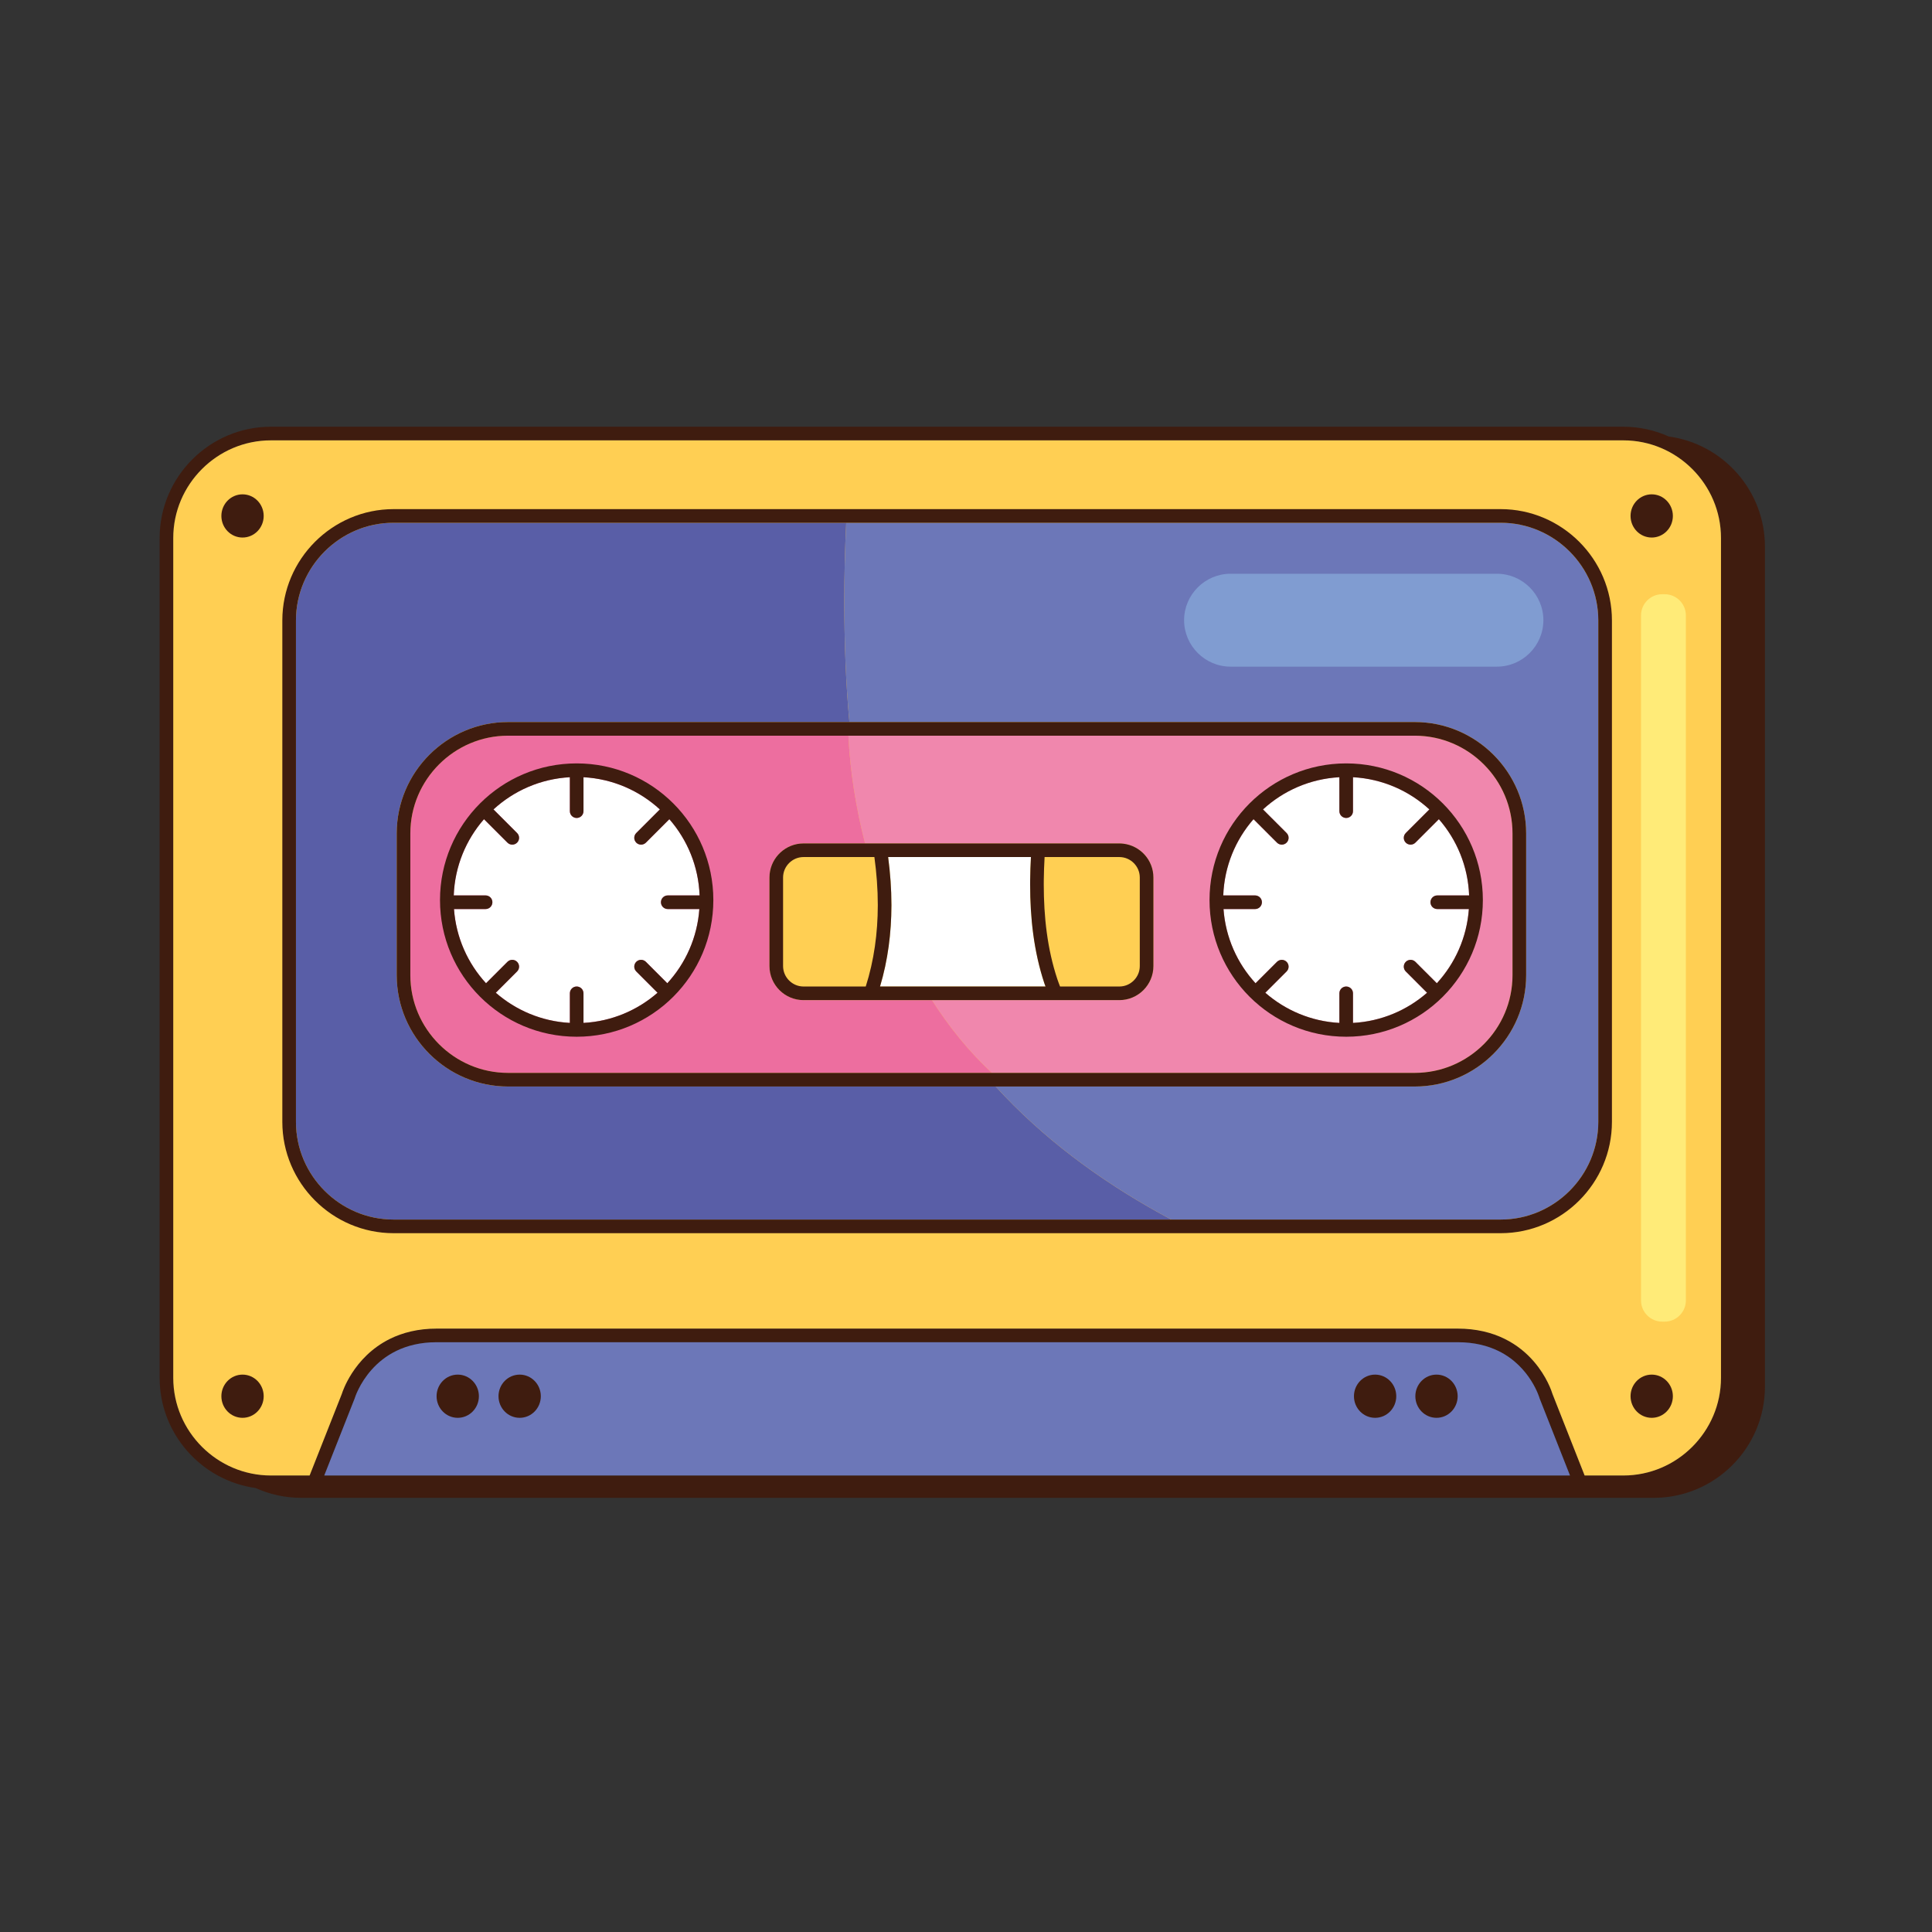 <?xml version="1.0" encoding="utf-8"?>
<!-- Generator: Adobe Illustrator 27.5.0, SVG Export Plug-In . SVG Version: 6.00 Build 0)  -->
<svg version="1.1" id="Capa_1" xmlns="http://www.w3.org/2000/svg" xmlns:xlink="http://www.w3.org/1999/xlink" x="0px" y="0px"
	 viewBox="0 0 2122 2122" style="enable-background:new 0 0 2122 2122;" xml:space="preserve">
<rect x="0" y="0" width="2122" height="2122" fill="#333333" stroke="none"/>
<g>
	<path style="fill:#3F1C0F;" d="M1832.823,479.418c-15.243-6.862-32.108-10.718-49.849-10.726H297.556
		c-67.28,0.028-122.202,54.954-122.23,122.23v922.415c0.025,61.592,46.07,112.801,105.475,121.041
		c15.291,6.895,32.226,10.765,50.06,10.765h36.594h1412.226h36.604c67.4,0,122.23-54.833,122.23-122.23V600.498
		C1938.516,538.712,1892.424,487.52,1832.823,479.418z M221.807,1589.086c-19.465-19.476-31.512-46.256-31.515-75.748V590.923
		c0.003-29.492,12.05-56.272,31.515-75.748c19.475-19.465,46.255-31.513,75.75-31.515h1485.418
		c29.493,0.002,56.274,12.05,75.748,31.515c19.465,19.476,31.513,46.256,31.515,75.748v922.415
		c-0.002,29.492-12.05,56.272-31.515,75.748c-19.474,19.465-46.255,31.513-75.748,31.515h-42.503l-35.292-89.534
		c-0.875-2.853-6.2-19.185-20.61-35.829c-7.787-8.977-18.274-18.015-32.077-24.778c-13.794-6.77-30.872-11.21-51.515-11.201H479.601
		c-20.443-0.009-37.418,4.437-51.165,11.205c-20.649,10.156-33.904,25.35-41.96,37.899c-7.436,11.588-10.513,20.907-11.068,22.683
		l-35.349,89.555h-42.502C268.062,1620.599,241.282,1608.551,221.807,1589.086z M356.15,1620.601l33.405-84.64l0.089-0.3
		c0.111-0.435,5.039-16.154,18.61-31.318c6.796-7.61,15.714-15.101,27.337-20.716c11.632-5.609,26-9.393,44.009-9.401h1121.378
		c18.52,0.009,33.167,3.919,44.928,9.674c17.613,8.63,28.885,21.595,35.802,32.511c3.45,5.448,5.79,10.357,7.245,13.847
		c0.727,1.745,1.234,3.134,1.55,4.057c0.157,0.461,0.268,0.806,0.334,1.02l0.068,0.222l0.005,0.014l-0.001,0l0.1,0.356
		l33.377,84.675H356.15z"/>
	<path style="fill:#FFCF53;" d="M1858.723,515.174c-19.474-19.465-46.255-31.513-75.748-31.515H297.556
		c-29.494,0.002-56.275,12.05-75.75,31.515c-19.465,19.476-31.512,46.256-31.515,75.748v922.415
		c0.003,29.492,12.05,56.272,31.515,75.748c19.475,19.465,46.255,31.513,75.75,31.515h42.502l35.349-89.555
		c0.555-1.777,3.632-11.095,11.068-22.683c8.057-12.549,21.311-27.743,41.96-37.899c13.748-6.768,30.722-11.214,51.165-11.205
		h1121.378c20.643-0.009,37.721,4.431,51.515,11.201c13.803,6.763,24.29,15.801,32.077,24.778
		c14.41,16.645,19.735,32.977,20.61,35.829l35.292,89.534h42.503c29.493-0.002,56.274-12.05,75.748-31.515
		c19.465-19.476,31.513-46.256,31.515-75.748V590.923C1890.236,561.431,1878.188,534.65,1858.723,515.174z"/>
	<path style="fill:#6C77B8;" d="M1723.972,605.675c-19.475-19.465-46.255-31.513-75.748-31.515H929.429
		c-1.385,29.334-2.149,58.686-2.085,88.007c0.095,43.361,1.582,87.253,5.593,130.905h621.066
		c67.277,0.028,122.201,54.952,122.229,122.23v155.833c-0.029,67.276-54.951,122.202-122.229,122.23h-460.404
		c3.197,3.501,6.411,6.985,9.689,10.409c52.875,55.231,115.81,99.834,183.19,135.726h361.746
		c29.493-0.002,56.273-12.05,75.748-31.514c19.465-19.475,31.513-46.256,31.515-75.749V681.424
		C1755.485,651.93,1743.437,625.15,1723.972,605.675z"/>
	<path style="fill:#595EA7;" d="M1103.288,1203.774c-3.278-3.423-6.492-6.908-9.689-10.409H557.963
		c-67.275-0.029-122.202-54.954-122.23-122.23V915.302c0.028-67.279,54.956-122.202,122.23-122.23h374.974
		c-4.011-43.652-5.498-87.544-5.593-130.905c-0.063-29.321,0.7-58.673,2.085-88.007H432.323
		c-29.492,0.002-56.272,12.049-75.749,31.515c-19.465,19.475-31.513,46.256-31.516,75.749v550.814
		c0.003,29.493,12.051,56.274,31.516,75.749c19.477,19.465,46.257,31.513,75.749,31.514h854.155
		C1219.098,1303.609,1156.163,1259.005,1103.288,1203.774z"/>
	<path style="fill:#F087AD;" d="M1629.751,839.553c-19.475-19.465-46.255-31.513-75.748-31.514H931.832
		c0.944,19.616,2.983,39.189,5.986,58.579c3.116,20.098,7.245,40.044,12.306,59.751h23.238h159.84h96.223
		c1.489,0.002,2.948,0.115,4.391,0.286c18.561,2.203,33,17.988,33.026,37.131v97.285c-0.028,20.629-16.788,37.389-37.417,37.417
		h-75.423h-130.451c18.665,29.131,40.465,56.42,65.901,79.909h464.55c29.493-0.002,56.273-12.05,75.748-31.515
		c19.465-19.476,31.513-46.257,31.515-75.748V915.302C1661.264,885.809,1649.216,859.029,1629.751,839.553z"/>
	<path style="fill:#ED6E9F;" d="M1023.552,1098.489h-61.86h-79.148c-20.635-0.028-37.391-16.79-37.417-37.417v-97.285
		c0.025-19.34,14.755-35.28,33.598-37.219c1.256-0.13,2.53-0.197,3.82-0.199h67.579c-5.061-19.707-9.19-39.653-12.306-59.751
		c-3.003-19.39-5.042-38.964-5.986-58.579H557.963c-29.491,0.001-56.272,12.049-75.748,31.514
		c-19.465,19.476-31.513,46.256-31.516,75.749v155.833c0.002,29.491,12.051,56.272,31.516,75.748
		c19.477,19.465,46.258,31.513,75.748,31.515h531.49C1064.017,1154.909,1042.217,1127.62,1023.552,1098.489z"/>
	<path style="fill:#FFFFFF;" d="M979.088,994.573v0.016c-0.063,29.915-3.832,60.04-12.51,88.934h181.774
		c-0.403-1.152-0.872-2.267-1.258-3.429c-11.699-35.225-15.647-72.185-15.65-108.642c-0.001-1.603,0.009-3.204,0.024-4.802v0.005
		c0.078-8.461,0.417-16.897,0.864-25.319H975.479c2.289,17.39,3.609,34.931,3.609,52.541V994.573z"/>
	<g>
		<path style="fill:#3F1C0F;" d="M1233.817,926.655c-1.443-0.172-2.902-0.284-4.391-0.286h-96.223h-159.84h-23.238h-67.579
			c-1.29,0.002-2.564,0.069-3.82,0.199c-18.843,1.939-33.572,17.878-33.598,37.219v97.285c0.027,20.628,16.783,37.389,37.417,37.417
			h79.148h61.86h130.451h75.423c20.629-0.029,37.389-16.788,37.417-37.417v-97.285
			C1266.816,944.643,1252.377,928.859,1233.817,926.655z M964.123,994.557c-0.062,30.214-4.1,60.408-13.241,88.965h-68.337
			c-6.171-0.002-11.748-2.509-15.851-6.602c-4.091-4.103-6.598-9.68-6.6-15.849v-97.285c0.003-6.17,2.509-11.747,6.6-15.85
			c4.102-4.092,9.68-6.598,15.851-6.6h77.836c2.379,17.443,3.742,34.989,3.742,52.541V994.557z M966.578,1083.522
			c8.678-28.894,12.447-59.019,12.51-88.934v-0.016v-0.696c0-17.61-1.32-35.151-3.609-52.541h156.852
			c-0.447,8.422-0.785,16.858-0.864,25.319v-0.005c-0.016,1.599-0.026,3.199-0.024,4.802c0.003,36.458,3.951,73.418,15.65,108.642
			c0.386,1.161,0.855,2.276,1.258,3.429H966.578z M1251.876,1061.072c-0.003,6.168-2.509,11.746-6.601,15.849
			c-4.104,4.093-9.682,6.6-15.849,6.602h-65.137c-1.02-2.708-2.078-5.403-2.991-8.149c-11.031-33.187-14.891-68.539-14.888-103.922
			c0-1.549,0.008-3.1,0.024-4.652v-0.005c0.079-8.48,0.422-16.968,0.885-25.458h82.106c6.168,0.002,11.746,2.508,15.849,6.601
			c4.092,4.103,6.599,9.68,6.601,15.849V1061.072z"/>
	</g>
	<path style="fill:#FFFFFF;" d="M1578.616,998.453c-4.134,0-7.484-3.35-7.484-7.484c0-4.133,3.35-7.483,7.484-7.483
		c11.659,0,23.318,0,34.979,0c-1.191-32.036-13.503-61.16-33.216-83.734c-8.591,8.591-17.182,17.181-25.771,25.772
		c-2.923,2.922-7.661,2.923-10.584,0c-2.924-2.923-2.924-7.661,0-10.584c8.639-8.64,17.28-17.28,25.919-25.92
		c-22.364-20.529-51.604-33.612-83.913-35.368c0.005,0.103,0.03,0.199,0.03,0.303c0,12.326,0,24.65,0.001,36.976
		c0,4.133-3.351,7.484-7.484,7.484c-4.134,0-7.484-3.351-7.484-7.484c-0.001-12.326-0.001-24.65,0-36.976h0.001
		c0-0.104,0.025-0.2,0.03-0.303c-32.308,1.757-61.545,14.838-83.909,35.368c8.639,8.64,17.279,17.28,25.92,25.92h0.001
		c2.922,2.923,2.922,7.661-0.001,10.584c-2.924,2.922-7.662,2.922-10.584,0c-8.591-8.591-17.183-17.182-25.772-25.773
		c-19.712,22.574-32.025,51.698-33.216,83.735c11.659,0,23.319,0,34.98,0c4.132,0,7.482,3.351,7.482,7.483
		c0,4.133-3.35,7.484-7.482,7.484c-11.572,0-23.141,0-34.711,0c2.266,31.346,15.172,59.69,35.186,81.493
		c7.844-7.844,15.689-15.689,23.533-23.533h0.001c2.922-2.923,7.66-2.922,10.582,0c2.922,2.922,2.922,7.661,0,10.583
		c-7.795,7.795-15.59,15.591-23.385,23.385c22.014,19.222,50.248,31.428,81.343,33.126c-0.001-10.835-0.001-21.667,0-32.502h0.001
		c0-4.132,3.35-7.482,7.482-7.482c4.132,0,7.482,3.35,7.482,7.482c0,10.835,0,21.668,0.001,32.502
		c31.096-1.698,59.333-13.904,81.346-33.127c-7.795-7.794-15.589-15.59-23.383-23.384c-2.923-2.922-2.923-7.66-0.001-10.583
		c2.922-2.923,7.66-2.923,10.583,0c7.844,7.844,15.688,15.688,23.532,23.532c20.017-21.803,32.923-50.147,35.187-81.493
		C1601.755,998.453,1590.186,998.453,1578.616,998.453z"/>
	<path style="fill:#3F1C0F;" d="M1628.69,988.583c-0.005-82.908-67.205-150.106-150.112-150.11
		c-82.903,0.005-150.103,67.203-150.108,150.11c0.005,82.905,67.205,150.103,150.108,150.108
		C1561.485,1138.686,1628.685,1071.488,1628.69,988.583z M1578.139,1079.946c-7.844-7.844-15.688-15.688-23.532-23.532
		c-2.923-2.923-7.661-2.922-10.583,0c-2.922,2.922-2.922,7.661,0.001,10.583c7.794,7.795,15.588,15.59,23.383,23.384
		c-22.013,19.223-50.25,31.429-81.346,33.127c-0.001-10.835-0.001-21.667-0.001-32.502c0-4.132-3.351-7.482-7.482-7.482
		c-4.132,0-7.482,3.35-7.482,7.482h-0.001c-0.001,10.835-0.001,21.668,0,32.502c-31.094-1.698-59.328-13.904-81.343-33.126
		c7.795-7.795,15.59-15.59,23.385-23.385c2.922-2.922,2.922-7.66,0-10.583c-2.922-2.923-7.66-2.923-10.582,0h-0.001
		c-7.844,7.844-15.689,15.689-23.533,23.533c-20.014-21.803-32.921-50.147-35.186-81.493c11.57,0,23.14,0,34.711,0
		c4.132,0,7.482-3.35,7.482-7.484c0-4.133-3.35-7.483-7.482-7.483c-11.661,0-23.322,0-34.98,0
		c1.191-32.036,13.504-61.161,33.216-83.735c8.589,8.591,17.182,17.182,25.772,25.773c2.922,2.922,7.66,2.923,10.584,0
		c2.923-2.923,2.923-7.661,0.001-10.584h-0.001c-8.641-8.64-17.28-17.28-25.92-25.92c22.364-20.53,51.602-33.611,83.909-35.368
		c-0.005,0.103-0.03,0.199-0.03,0.303h-0.001c-0.001,12.326-0.001,24.65,0,36.976c0,4.133,3.35,7.484,7.484,7.484
		c4.133,0,7.484-3.351,7.484-7.484c-0.001-12.326-0.001-24.65-0.001-36.976c0-0.104-0.025-0.2-0.03-0.303
		c32.309,1.757,61.549,14.839,83.913,35.368c-8.639,8.64-17.28,17.28-25.919,25.92c-2.924,2.923-2.924,7.661,0,10.584
		c2.923,2.922,7.661,2.922,10.584,0c8.59-8.591,17.18-17.181,25.771-25.772c19.714,22.574,32.025,51.698,33.216,83.734
		c-11.661,0-23.32,0-34.979,0c-4.134,0-7.484,3.351-7.484,7.483c0,4.133,3.35,7.484,7.484,7.484c11.57,0,23.138,0,34.71,0
		C1611.062,1029.799,1598.156,1058.143,1578.139,1079.946z"/>
	<path style="fill:#FFFFFF;" d="M733.426,983.487c11.654,0,23.313,0,34.974,0c-1.191-32.036-13.503-61.16-33.215-83.735
		c-8.589,8.59-17.177,17.181-25.767,25.773c-2.923,2.922-7.661,2.923-10.585,0c-2.923-2.923-2.923-7.661,0-10.584
		c8.639-8.639,17.275-17.28,25.916-25.921c-22.363-20.529-51.601-33.611-83.909-35.367c0.005,0.103,0.03,0.199,0.03,0.303
		c0,12.326,0,24.65,0.001,36.976c0,4.133-3.351,7.484-7.483,7.484c-4.134,0-7.484-3.351-7.484-7.484
		c-0.001-12.326-0.001-24.65,0-36.976h0.001c0-0.104,0.025-0.2,0.03-0.303c-32.311,1.757-61.55,14.839-83.914,35.368
		c8.639,8.64,17.279,17.28,25.919,25.92h0.002c2.922,2.923,2.922,7.661-0.002,10.584c-2.923,2.922-7.661,2.922-10.583,0
		c-8.59-8.591-17.181-17.182-25.772-25.772c-19.713,22.574-32.025,51.698-33.216,83.734c11.659,0,23.319,0,34.98,0
		c4.132,0,7.482,3.351,7.482,7.483c0,4.133-3.35,7.484-7.482,7.484c-11.571,0-23.141,0-34.711,0
		c2.266,31.346,15.172,59.69,35.186,81.493c7.845-7.844,15.689-15.688,23.533-23.532h0.002c2.922-2.923,7.66-2.922,10.582,0
		c2.922,2.922,2.922,7.661,0,10.583c-7.795,7.795-15.591,15.59-23.383,23.385c22.013,19.222,50.25,31.428,81.346,33.126
		c-0.001-10.835-0.001-21.667,0-32.502h0.001c0-4.132,3.349-7.482,7.482-7.482c4.131,0,7.482,3.35,7.482,7.482
		c0,10.835,0,21.668,0.001,32.502c31.096-1.698,59.33-13.904,81.343-33.126c-7.795-7.796-15.587-15.591-23.38-23.385
		c-2.924-2.922-2.924-7.66-0.002-10.583c2.922-2.923,7.66-2.923,10.584,0c7.845,7.845,15.685,15.689,23.53,23.533
		c20.014-21.802,32.92-50.147,35.185-81.493c-11.571,0-23.14,0-34.705,0c-4.134,0-7.483-3.35-7.483-7.484
		C725.942,986.837,729.292,983.487,733.426,983.487z"/>
	<path style="fill:#3F1C0F;" d="M633.388,838.472c-82.908,0.005-150.109,67.203-150.113,150.11
		c0.005,82.905,67.205,150.103,150.113,150.108c82.906-0.005,150.103-67.203,150.107-150.108
		C783.491,905.676,716.294,838.477,633.388,838.472z M733.426,998.453c11.565,0,23.134,0,34.705,0
		c-2.265,31.346-15.171,59.691-35.185,81.493c-7.844-7.844-15.684-15.688-23.53-23.533c-2.924-2.923-7.662-2.922-10.584,0
		c-2.922,2.922-2.922,7.661,0.002,10.583c7.793,7.794,15.585,15.589,23.38,23.385c-22.013,19.222-50.247,31.428-81.343,33.126
		c-0.001-10.835-0.001-21.667-0.001-32.502c0-4.132-3.351-7.482-7.482-7.482c-4.133,0-7.482,3.35-7.482,7.482h-0.001
		c-0.001,10.835-0.001,21.668,0,32.502c-31.097-1.698-59.333-13.904-81.346-33.126c7.793-7.795,15.588-15.59,23.383-23.385
		c2.922-2.922,2.922-7.66,0-10.583c-2.922-2.923-7.66-2.923-10.582,0h-0.002c-7.844,7.844-15.688,15.688-23.533,23.532
		c-20.015-21.803-32.921-50.147-35.186-81.493c11.57,0,23.14,0,34.711,0c4.132,0,7.482-3.35,7.482-7.484
		c0-4.133-3.35-7.483-7.482-7.483c-11.661,0-23.322,0-34.98,0c1.191-32.036,13.503-61.16,33.216-83.734
		c8.591,8.591,17.182,17.182,25.772,25.772c2.922,2.922,7.66,2.923,10.583,0c2.924-2.923,2.924-7.661,0.002-10.584h-0.002
		c-8.64-8.64-17.28-17.28-25.919-25.92c22.364-20.529,51.604-33.612,83.914-35.368c-0.005,0.103-0.03,0.199-0.03,0.303h-0.001
		c-0.001,12.326-0.001,24.65,0,36.976c0,4.133,3.35,7.484,7.484,7.484c4.133,0,7.483-3.351,7.483-7.484
		c-0.001-12.326-0.001-24.65-0.001-36.976c0-0.104-0.026-0.2-0.03-0.303c32.308,1.757,61.546,14.839,83.909,35.367
		c-8.64,8.641-17.276,17.281-25.916,25.921c-2.923,2.923-2.923,7.661,0,10.584c2.924,2.922,7.662,2.922,10.585,0
		c8.591-8.592,17.178-17.183,25.767-25.773c19.713,22.575,32.024,51.698,33.215,83.735c-11.661,0-23.32,0-34.974,0
		c-4.134,0-7.483,3.351-7.483,7.483C725.942,995.103,729.292,998.453,733.426,998.453z"/>
	<path style="fill:#6C77B8;" d="M1691.009,1535.926l-0.1-0.356l0.001,0l-0.005-0.014l-0.068-0.222
		c-0.066-0.214-0.177-0.559-0.334-1.02c-0.316-0.923-0.822-2.312-1.55-4.057c-1.454-3.49-3.794-8.399-7.245-13.847
		c-6.917-10.916-18.19-23.881-35.802-32.511c-11.761-5.755-26.408-9.665-44.928-9.674H479.601
		c-18.009,0.009-32.377,3.793-44.009,9.401c-11.623,5.615-20.542,13.106-27.337,20.716c-13.571,15.164-18.499,30.884-18.61,31.318
		l-0.089,0.3l-33.405,84.64h1368.236L1691.009,1535.926z"/>
	<path style="fill:#3F1C0F;" d="M432.323,1354.467h1215.901c67.277-0.028,122.201-54.952,122.229-122.23V681.424
		c-0.028-67.278-54.952-122.202-122.229-122.23H432.323c-67.275,0.028-122.202,54.952-122.23,122.23v550.814
		C310.12,1299.516,365.047,1354.439,432.323,1354.467z M325.058,681.424c0.003-29.493,12.051-56.273,31.516-75.749
		c19.477-19.465,46.257-31.513,75.749-31.515h497.106h718.795c29.493,0.002,56.273,12.05,75.748,31.515
		c19.465,19.475,31.513,46.256,31.515,75.749v550.814c-0.002,29.493-12.05,56.274-31.515,75.749
		c-19.475,19.465-46.255,31.513-75.748,31.514h-361.746H432.323c-29.492-0.002-56.272-12.049-75.749-31.514
		c-19.465-19.475-31.513-46.256-31.516-75.749V681.424z"/>
	<path style="fill:#3F1C0F;" d="M502.753,1509.799c-12.833,0-23.235,10.624-23.235,23.727c0,13.106,10.402,23.73,23.235,23.73
		c12.833,0,23.24-10.624,23.24-23.73C525.992,1520.422,515.586,1509.799,502.753,1509.799z"/>
	<path style="fill:#3F1C0F;" d="M570.772,1509.799c-12.833,0-23.24,10.624-23.24,23.727c0,13.106,10.407,23.73,23.24,23.73
		c12.833,0,23.235-10.624,23.235-23.73C594.007,1520.422,583.605,1509.799,570.772,1509.799z"/>
	<path style="fill:#3F1C0F;" d="M1577.774,1509.799c-12.833,0-23.235,10.624-23.235,23.727c0,13.106,10.402,23.73,23.235,23.73
		c12.833,0,23.24-10.624,23.24-23.73C1601.013,1520.422,1590.606,1509.799,1577.774,1509.799z"/>
	<path style="fill:#3F1C0F;" d="M1510.339,1509.799c-12.833,0-23.235,10.624-23.235,23.727c0,13.106,10.402,23.73,23.235,23.73
		c12.833,0,23.235-10.624,23.235-23.73C1533.574,1520.422,1523.172,1509.799,1510.339,1509.799z"/>
	<path style="fill:#3F1C0F;" d="M1676.232,1071.135V915.302c-0.029-67.279-54.952-122.202-122.229-122.23H932.936H557.963
		c-67.275,0.028-122.202,54.951-122.23,122.23v155.833c0.028,67.276,54.956,122.201,122.23,122.23h535.636h460.404
		C1621.281,1193.337,1676.203,1138.411,1676.232,1071.135z M1089.453,1178.398h-531.49c-29.49-0.002-56.272-12.05-75.748-31.515
		c-19.465-19.476-31.513-46.257-31.516-75.748V915.302c0.002-29.493,12.051-56.274,31.516-75.749
		c19.477-19.465,46.257-31.513,75.748-31.514h373.869h622.171c29.493,0.001,56.273,12.049,75.748,31.514
		c19.465,19.476,31.513,46.256,31.515,75.749v155.833c-0.002,29.492-12.05,56.273-31.515,75.748
		c-19.475,19.465-46.255,31.513-75.748,31.515H1089.453z"/>
	<path style="fill:#809CD1;" d="M1351.559,732.205h292.587c28.058,0,51.016-22.955,51.016-51.013
		c0-28.059-22.957-51.013-51.016-51.013h-292.587c-28.058,0-51.01,22.954-51.01,51.013
		C1300.548,709.251,1323.501,732.205,1351.559,732.205z"/>
	<path style="fill:#3F1C0F;" d="M266.385,542.948c-12.833,0-23.235,10.624-23.235,23.729c0,13.104,10.402,23.727,23.235,23.727
		c12.833,0,23.235-10.624,23.235-23.727C289.62,553.571,279.218,542.948,266.385,542.948z"/>
	<path style="fill:#3F1C0F;" d="M1814.147,590.404c12.833,0,23.235-10.624,23.235-23.727c0-13.106-10.402-23.729-23.235-23.729
		c-12.833,0-23.235,10.624-23.235,23.729C1790.911,579.78,1801.313,590.404,1814.147,590.404z"/>
	<path style="fill:#3F1C0F;" d="M266.385,1509.799c-12.833,0-23.235,10.624-23.235,23.727c0,13.106,10.402,23.73,23.235,23.73
		c12.833,0,23.235-10.624,23.235-23.73C289.62,1520.422,279.218,1509.799,266.385,1509.799z"/>
	<path style="fill:#3F1C0F;" d="M1814.147,1557.255c12.833,0,23.235-10.624,23.235-23.73c0-13.103-10.402-23.727-23.235-23.727
		c-12.833,0-23.235,10.624-23.235,23.727C1790.911,1546.631,1801.313,1557.255,1814.147,1557.255z"/>
	<path style="fill:#FFEB78;" d="M1825.645,652.659c-12.78,0-23.24,10.458-23.24,23.237v752.471c0,12.779,10.46,23.235,23.24,23.235
		h2.777c12.784,0,23.24-10.455,23.24-23.235V675.896c0-12.779-10.455-23.237-23.24-23.237H1825.645z"/>
</g>
</svg>
